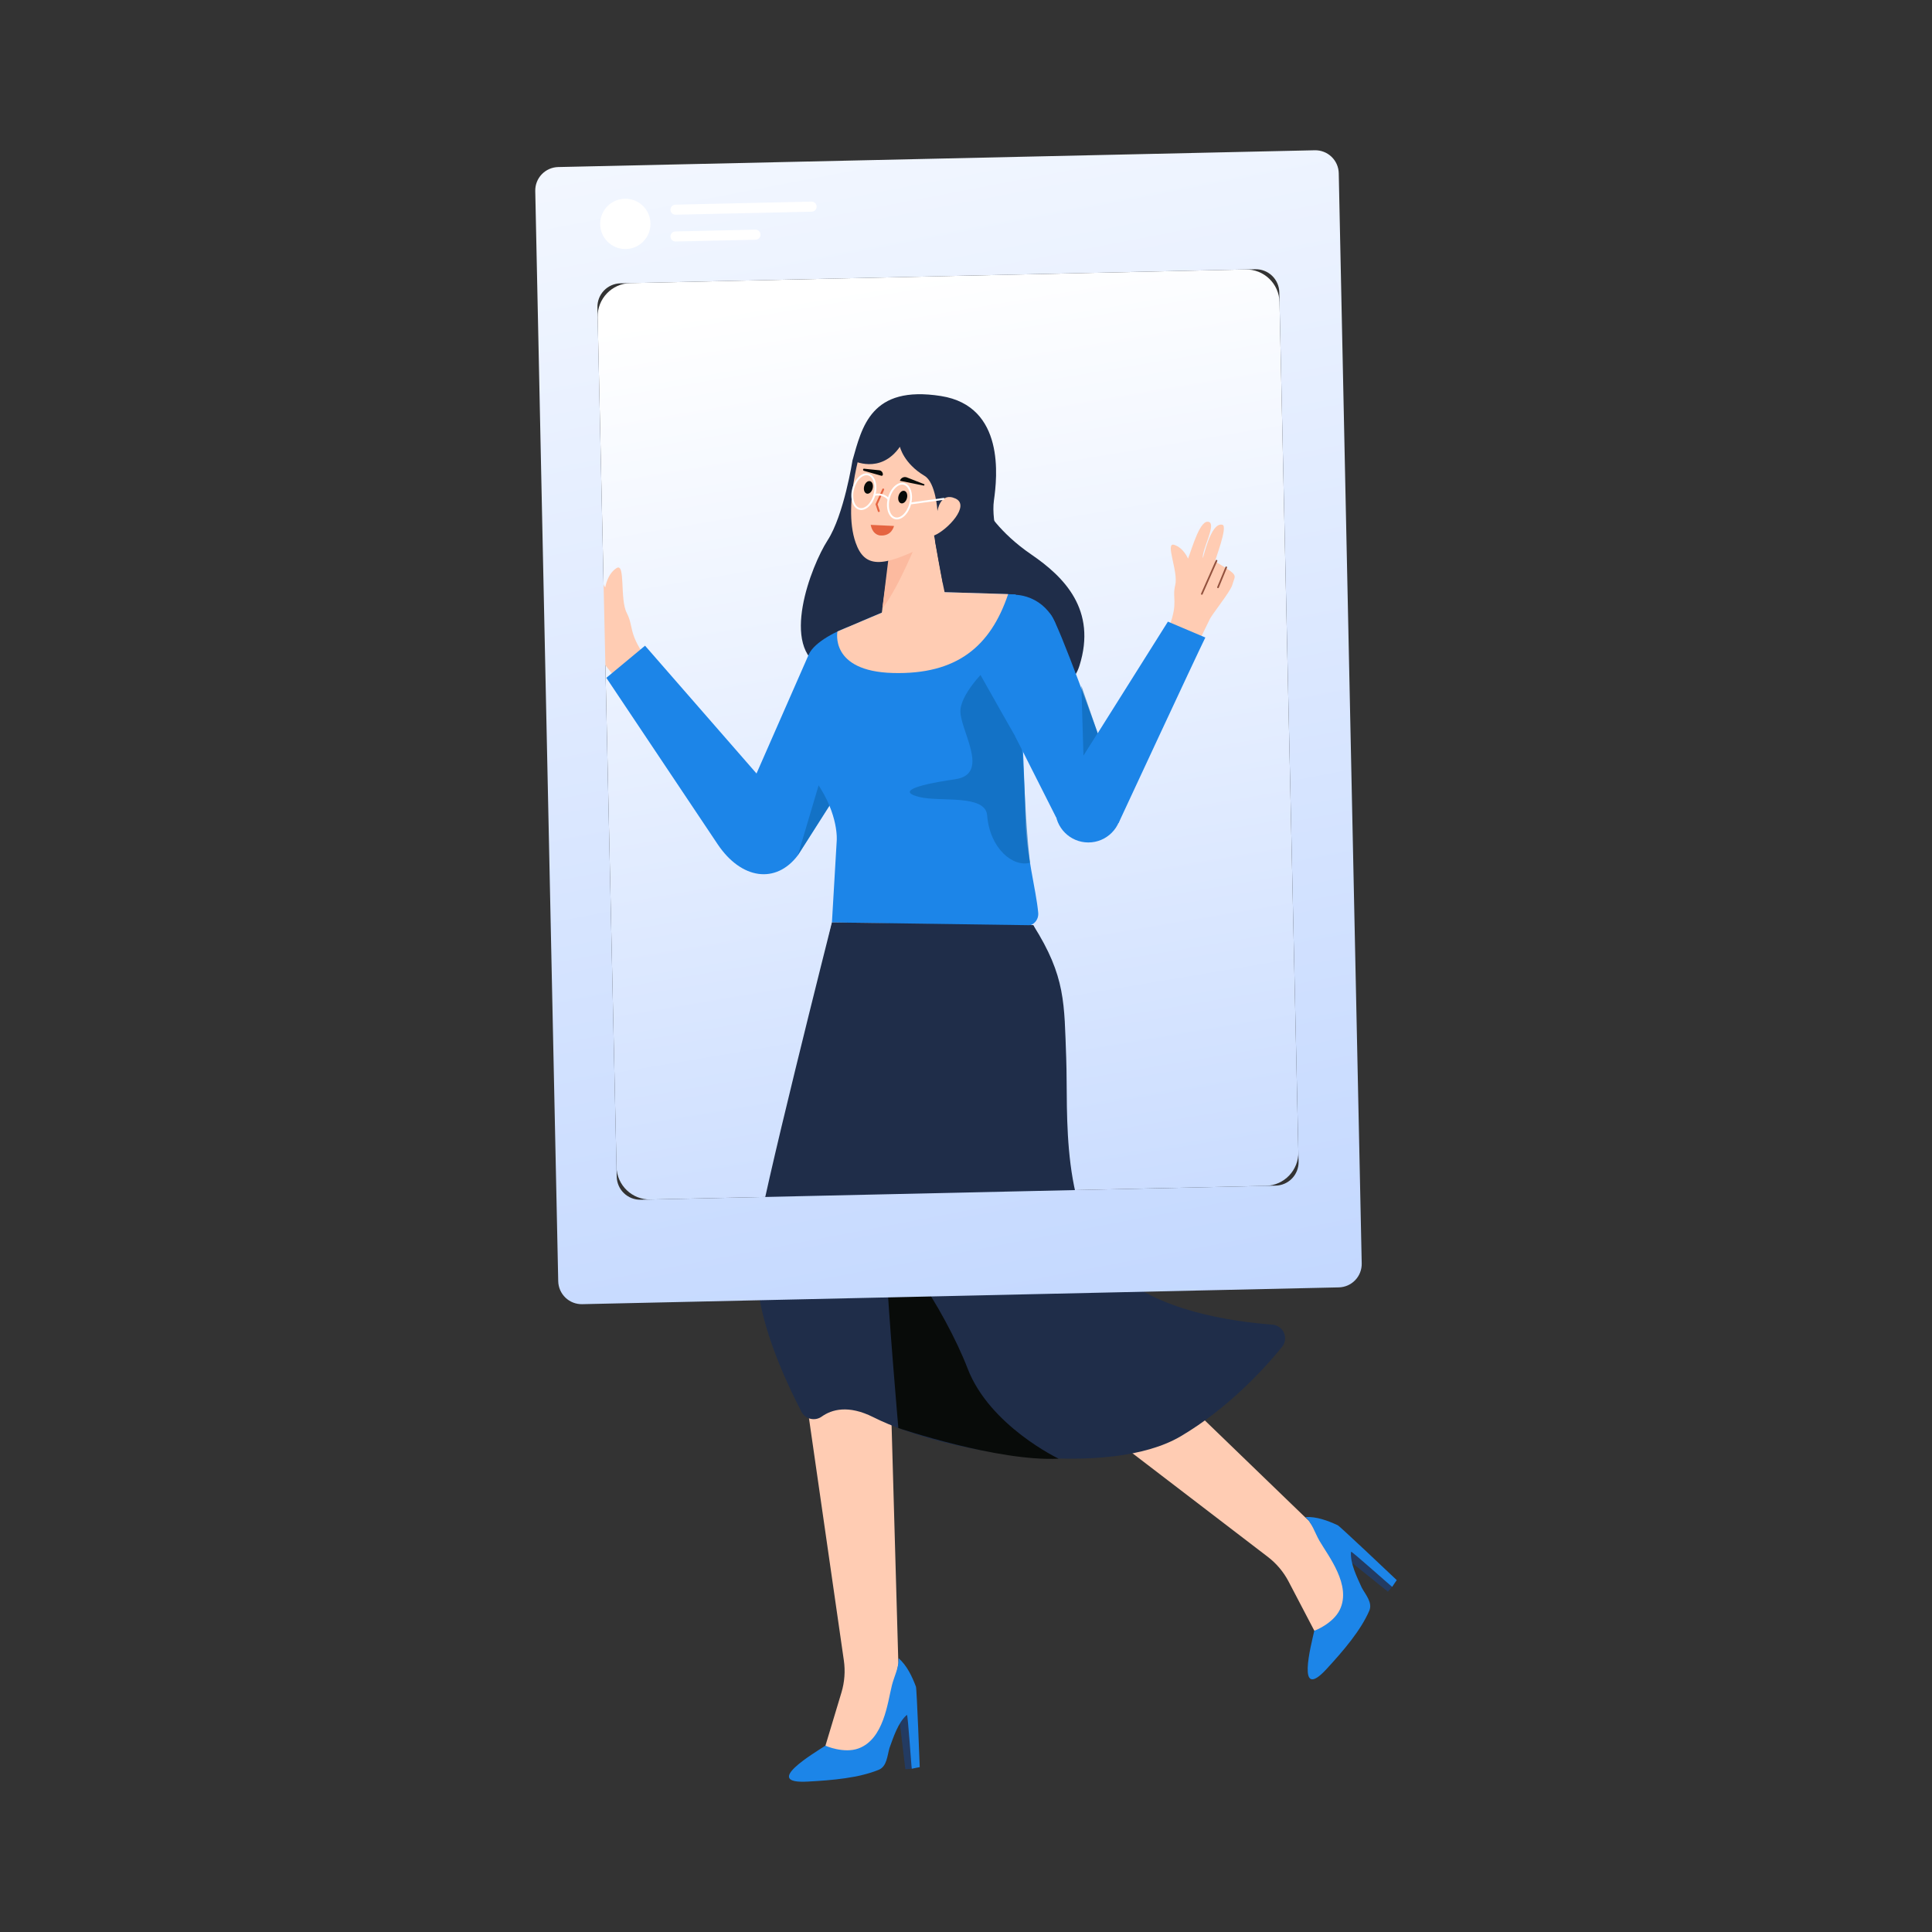 <svg width="800" height="800" viewBox="0 0 800 800" fill="none" xmlns="http://www.w3.org/2000/svg">
<rect x="0" y="0" width="800" height="800" fill="#333333" stroke="none"/>
<path d="M515.703 111.58L260.979 117.23C253.352 117.4 247.307 123.72 247.476 131.347L255.282 483.182C255.45 490.809 261.77 496.854 269.397 496.685L524.121 491.034C531.748 490.865 537.794 484.545 537.624 476.918L529.819 125.083C529.649 117.456 523.329 111.41 515.703 111.58Z" fill="url(#paint0_linear_84_1863)"/>
<path d="M559.684 641.688C559.496 641.709 559.412 641.813 559.517 641.897C559.433 642 559.433 642 559.454 642.188C559.059 643.481 558.779 644.806 558.619 646.148L574.698 659.071L576.477 657.071C576.477 657.071 570.544 649.729 568.315 647.594C567.356 646.653 566.502 645.796 565.648 644.938C564.899 644.163 564.233 643.285 563.587 642.595C562.692 641.361 560.081 641.835 560.061 641.647C559.956 641.564 559.684 641.688 559.684 641.688Z" fill="#233B62"/>
<path d="M438.118 529.41L453.638 544.456L540.446 628.284L542.029 629.728L542.715 630.794L542.819 630.878L555.117 649.507L556.49 651.639L556.947 652.35L565.27 665.041L558.414 668.45L556.429 669.427L553.628 670.777L549.218 673.064L549.135 673.168L544.453 675.579L544.224 675.224L533.538 654.803C531.465 650.859 528.559 647.412 525.022 644.7L430.631 572.442L412.688 558.707L438.118 529.41Z" fill="#FFCCB3"/>
<path d="M553.927 631.571C549.767 629.639 545.097 627.911 540.531 628.18C543.284 630.59 544.537 634.879 546.355 638.005C550.097 644.44 559.689 656.399 554.788 666.563C552.034 672.273 544.33 675.308 544.225 675.224C542.936 681.089 536.546 704.962 549.284 691.123C556.397 683.395 563.453 675.139 567 666.945C568.455 663.586 565.379 660.234 563.869 657.397C561.938 653.105 559.049 647.42 559.413 642.669L559.497 642.565C559.707 642.236 576.199 657.001 576.48 657.071C577.046 656.153 578.365 654.298 578.365 654.298C578.365 654.298 554.719 631.865 553.927 631.571Z" fill="#1C85E8"/>
<path d="M376.309 709.663C376.16 709.545 376.027 709.562 376.043 709.695C375.911 709.71 375.911 709.71 375.794 709.859C374.607 710.506 373.481 711.258 372.428 712.105L374.885 732.587L377.556 732.401C377.556 732.401 378.448 723.004 378.347 719.919C378.321 718.576 378.31 717.366 378.299 716.155C378.305 715.077 378.443 713.984 378.464 713.039C378.688 711.532 376.489 710.045 376.607 709.896C376.59 709.763 376.309 709.663 376.309 709.663Z" fill="#233B62"/>
<path d="M367.926 544.392L368.498 566L371.929 686.627L372.051 688.767L371.796 690.008L371.812 690.141L367.575 712.057L367.066 714.542L366.895 715.369L363.97 730.262L356.685 727.904L354.583 727.214L351.637 726.221L346.885 724.772L346.752 724.787L341.719 723.237L341.805 722.823L348.447 700.754C349.723 696.484 350.056 691.988 349.424 687.576L332.481 569.917L329.26 547.549L367.926 544.392Z" fill="#FFCCB3"/>
<path d="M379.268 698.402C377.645 694.111 375.515 689.61 372.064 686.61C372.346 690.258 370.243 694.201 369.356 697.706C367.531 704.923 366.024 720.18 355.414 724.018C349.452 726.174 341.823 722.955 341.807 722.822C336.784 726.113 315.522 738.71 334.304 737.725C344.793 737.175 355.611 736.207 363.876 732.831C367.265 731.447 367.41 726.9 368.315 723.816C369.936 719.397 371.845 713.313 375.429 710.172L375.562 710.156C375.942 710.068 377.406 732.156 377.557 732.401C378.603 732.141 380.843 731.738 380.843 731.738C380.843 731.738 379.629 699.166 379.268 698.402Z" fill="#1C85E8"/>
<path d="M340.243 543.329C355.062 543.329 367.076 531.315 367.076 516.496C367.076 501.677 355.062 489.663 340.243 489.663C325.424 489.663 313.41 501.677 313.41 516.496C313.41 531.315 325.424 543.329 340.243 543.329Z" fill="#1F2D49"/>
<path d="M377.024 499.288L369.457 435.263L366.953 523.649L377.024 499.288Z" fill="#0D1B33"/>
<path d="M344.539 382.269L427.862 383.125L435.96 399.882L343.131 388.215L344.539 382.269Z" fill="#0D1B33"/>
<path d="M407.118 548.964C421.937 548.964 433.95 536.951 433.95 522.131C433.95 507.313 421.937 495.299 407.118 495.299C392.299 495.299 380.285 507.313 380.285 522.131C380.285 536.951 392.299 548.964 407.118 548.964Z" fill="#1F2D49"/>
<path d="M254.768 280.677L248.425 272.558C247.098 270.656 245.331 269.103 243.277 268.029C240.156 266.466 235.371 263.552 233.707 260.637C230.952 256.006 220.091 243.496 229.512 233.772C232.999 230.184 232.127 231.033 239.099 231.14C246.07 231.248 247.14 238.481 250.624 243.217C250.624 243.217 251.406 237.755 255.257 235.26C259.109 232.764 256.552 248.006 259.515 253.782C262.477 259.558 260.083 261.742 267.102 271.89L254.768 280.677Z" fill="#FFCCB3"/>
<path d="M238.037 231.973L243.702 244.826L238.037 231.973Z" fill="#E56441"/>
<path d="M238.037 231.973L243.702 244.826" stroke="#E56441" stroke-width="0.803" stroke-linecap="round"/>
<path d="M230.648 234.259L238.498 247.944L230.648 234.259Z" fill="#E56441"/>
<path d="M230.648 234.259L238.498 247.944" stroke="#E56441" stroke-width="0.803" stroke-linecap="round"/>
<path d="M226.016 243.257L232.203 251.427L226.016 243.257Z" fill="#E56441"/>
<path d="M226.016 243.257L232.203 251.427" stroke="#E56441" stroke-width="0.803" stroke-linecap="round"/>
<path d="M249.165 246.128C249.165 246.128 246.769 252.995 247.183 258.405L249.165 246.128Z" fill="#E56441"/>
<path d="M249.165 246.128C249.165 246.128 246.769 252.995 247.183 258.405" stroke="#E56441" stroke-width="0.803" stroke-linecap="round"/>
<path d="M353.007 190.614C353.007 190.614 349.469 213.236 342.705 223.708C335.942 234.181 322.633 268.435 340.742 276.508C358.851 284.581 378.726 269.989 375.678 234.536C372.63 199.082 359.599 185.884 353.007 190.614Z" fill="#1F2D49"/>
<path d="M353.007 258.9C346.495 261.158 337.417 265.735 334.96 270.844L313.255 320.29L267.101 267.37L251.078 280.675L297.177 349.603C306.951 364.162 321.281 366.166 330.367 354.178L348.503 325.693L353.007 258.9Z" fill="#1C85E8"/>
<path opacity="0.6" d="M343.751 301.464C343.751 301.464 341.793 298.089 341.793 315.71L330.367 354.177L348.502 325.692C363.051 306.132 351.558 300.907 343.751 301.464Z" fill="#0E66AF"/>
<path d="M408.316 210.852C408.316 210.852 413.401 220.276 427.086 229.634C440.519 238.819 454.331 252.478 446.953 275.739C439.574 298.999 399.665 273.001 389.367 257.153C379.07 241.304 385.048 217.243 385.048 217.243L408.316 210.852Z" fill="#1F2D49"/>
<path d="M368.287 252.415C368.287 252.415 351.49 259.061 348.925 261.113C346.36 263.164 343.926 279.908 339.566 287.859C335.205 295.81 328.827 310.483 338.143 323.962C347.459 337.44 346.468 348.143 346.468 348.143L344.486 381.955L424.77 383.434C425.477 383.456 426.181 383.329 426.835 383.058C427.488 382.789 428.077 382.383 428.563 381.868C429.048 381.353 429.418 380.742 429.65 380.074C429.881 379.405 429.968 378.695 429.904 377.99C429.012 368.132 424.937 354.289 424.616 338.592C424.182 317.319 420.578 246.133 420.578 246.133L388.883 245.139C381.839 246.352 368.287 252.415 368.287 252.415Z" fill="#1C85E8"/>
<path opacity="0.6" d="M410.096 275.292C410.096 275.292 398.396 285.96 397.708 293.875C397.019 301.79 410.573 320.464 395.537 322.666C377.106 325.364 372.282 327.99 380.826 330.056C389.369 332.12 408.054 328.803 408.76 337.626C409.865 351.445 419.517 359.201 426.5 357.239C421.816 315.195 427.333 296.86 410.096 275.292Z" fill="#0E66AF"/>
<path d="M368.142 231.881L364.547 258.082C364.547 258.082 362.283 263.563 368.244 263.948C374.207 264.332 382.886 261.094 388.194 256.802C393.502 252.51 393.27 252.052 391.95 248.401C390.629 244.75 386.118 217.887 386.118 217.887L368.142 231.881Z" fill="#FFCCB3"/>
<path d="M368.318 227.849L380.303 222.852C380.303 222.852 372.263 243.155 365.357 251.992L368.318 227.849Z" fill="#FCBA9F"/>
<path d="M357.956 181.418C357.956 181.418 348.539 208.208 354.29 224.667C358.041 235.401 365.389 234.814 382.658 226.304C398.491 218.501 402.518 212.784 402.518 212.784L404.253 185.756C404.253 185.756 367.914 159.609 357.956 181.418Z" fill="#FFCCB3"/>
<path d="M372.631 184.997C372.631 184.997 374.156 191.864 382.812 197.021C387.523 199.828 388.182 211.625 388.182 211.625C388.182 211.625 389.282 203.559 395.613 206.419C401.944 209.278 392.269 219.529 386.778 221.749C386.778 221.749 388.929 233.418 390.434 241.636L415.3 230.855C415.3 230.855 410.239 216.575 411.566 207.194C412.892 197.814 416.273 168.213 389.667 163.992C360.56 159.374 356.944 176.854 353.008 190.614C353.008 190.614 364.468 196.687 372.631 184.997Z" fill="#1F2D49"/>
<path d="M361.035 217.746L369.668 218.152C369.649 218.207 369.627 218.266 369.602 218.329C369.453 218.709 369.205 219.21 368.813 219.693C368.044 220.64 366.693 221.557 364.316 221.326C362.856 221.045 362.018 220.067 361.535 219.117C361.292 218.64 361.145 218.179 361.057 217.836C361.049 217.805 361.042 217.775 361.035 217.746Z" fill="#E56441" stroke="#E56441" stroke-width="0.777"/>
<path d="M361.34 202.285C361.72 200.863 361.245 199.5 360.28 199.242C359.315 198.984 358.225 199.929 357.844 201.351C357.464 202.773 357.939 204.136 358.904 204.394C359.869 204.652 360.959 203.708 361.34 202.285Z" fill="#080B09"/>
<path d="M375.549 206.301C375.929 204.878 375.455 203.516 374.489 203.258C373.523 203 372.433 203.944 372.053 205.367C371.673 206.789 372.147 208.151 373.112 208.409C374.078 208.667 375.168 207.724 375.549 206.301Z" fill="#080B09"/>
<path d="M357.736 194.95L364.957 197.007C365.083 197.032 365.213 197.01 365.324 196.946C365.435 196.882 365.519 196.78 365.56 196.659C365.592 196.431 365.578 196.199 365.519 195.977C365.46 195.755 365.356 195.547 365.213 195.366C365.071 195.185 364.894 195.035 364.692 194.925C364.49 194.814 364.268 194.745 364.039 194.724L357.839 194.086C357.363 193.959 357.141 194.791 357.736 194.95Z" fill="#080B09"/>
<path d="M382.42 201.062L372.629 199.082C372.717 198.791 372.864 198.521 373.062 198.291C373.261 198.06 373.505 197.873 373.781 197.742C374.056 197.611 374.355 197.54 374.659 197.532C374.963 197.524 375.266 197.58 375.548 197.697L382.697 200.5C382.935 200.563 382.777 201.158 382.42 201.062Z" fill="#080B09"/>
<path d="M365.707 202.681L362.959 208.809L363.889 211.624" stroke="#E56441" stroke-width="0.803" stroke-linecap="round"/>
<path d="M413.527 257.634C413.527 257.634 431.668 248.899 435.077 254.509C438.369 258.083 455.613 306.616 455.613 306.616L431.549 324.073C426.269 315.695 402.322 272.975 402.322 272.975L413.527 257.634Z" fill="#1C85E8"/>
<path d="M419.513 283.965C429.925 283.965 438.366 275.524 438.366 265.112C438.366 254.7 429.925 246.259 419.513 246.259C409.101 246.259 400.66 254.7 400.66 265.112C400.66 275.524 409.101 283.965 419.513 283.965Z" fill="#1C85E8"/>
<path d="M462.804 328.584L437.294 338.413L420.346 304.863L447.881 287.553L462.804 328.584Z" fill="#1C85E8"/>
<path opacity="0.6" d="M454.537 303.613L448.642 312.983L447.771 283.963L454.537 303.613Z" fill="#0E66AF"/>
<path d="M484.221 259.274C487.958 249.132 485.25 247.91 486.64 242.25C488.016 236.723 482.262 224.394 486.186 225.606C490.11 226.817 491.942 231.324 491.942 231.324C493.784 226.519 497.096 214.499 500.726 216.196C503.496 217.49 497.737 227.576 498.047 231.004C498.14 232.022 501.155 215.967 506.201 217.306C508.591 217.94 502.893 232.314 503.159 232.472C513.323 238.641 511.535 237.649 510.256 242.241C509.42 245.123 501.556 254.708 500.817 256.657L497.233 263.98L484.221 259.274Z" fill="#FFCCB3"/>
<path d="M497.652 245.929L503.735 232.18L497.652 245.929Z" fill="#93523E"/>
<path d="M497.652 245.929L503.735 232.18" stroke="#93523E" stroke-width="0.699" stroke-linecap="round"/>
<path d="M504.346 243.198L507.758 234.911L504.346 243.198Z" fill="#93523E"/>
<path d="M504.346 243.198L507.758 234.911" stroke="#93523E" stroke-width="0.699" stroke-linecap="round"/>
<path d="M450.659 348.844C458.218 348.844 464.345 342.716 464.345 335.158C464.345 327.599 458.218 321.472 450.659 321.472C443.101 321.472 436.973 327.599 436.973 335.158C436.973 342.716 443.101 348.844 450.659 348.844Z" fill="#1C85E8"/>
<path d="M463.165 340.823C463.165 340.823 495.341 271.577 499.105 263.979L483.606 257.41L439.938 326.822L463.165 340.823Z" fill="#1C85E8"/>
<path d="M344.488 381.956C344.488 381.956 313.91 502.654 313.853 511.854C313.8 520.619 308.153 538.507 331.858 584.576C332.24 585.305 332.775 585.943 333.425 586.447C334.075 586.95 334.827 587.308 335.628 587.495C336.43 587.682 337.261 587.694 338.068 587.531C338.875 587.367 339.636 587.031 340.3 586.546C344.356 583.676 351.222 581.604 361.592 586.813C392.407 602.289 459.256 612.284 488.979 594.696C508.237 583.303 522.908 567.477 530.853 557.745C531.509 556.939 531.93 555.969 532.072 554.94C532.214 553.911 532.071 552.863 531.66 551.909C531.247 550.956 530.581 550.134 529.734 549.533C528.886 548.932 527.891 548.575 526.855 548.5C510.267 547.263 478.438 542.732 461.8 526.168C438.653 503.124 442.351 461.046 441.499 438.223C440.647 415.4 441.333 404.432 427.864 383.127L344.488 381.956Z" fill="#1F2D49"/>
<path d="M438.367 604.01C438.367 604.01 409.772 590.421 400.66 566.65C391.548 542.879 365.981 502.906 366.953 523.649C367.925 544.392 371.988 591.319 371.988 591.319C371.988 591.319 413.284 605.3 438.367 604.01Z" fill="#080B09"/>
<path d="M346.773 261.479C346.773 261.479 343.359 277.978 369.753 278.674C396.148 279.371 410.121 267.77 417.456 246.005L391.135 245.208L365.148 253.7L346.773 261.479Z" fill="#FFCCB3"/>
<path d="M221.639 79.089L231.149 530.522C231.177 531.799 231.455 533.057 231.968 534.226C232.482 535.394 233.221 536.45 234.143 537.333C235.065 538.216 236.151 538.909 237.341 539.371C238.532 539.834 239.8 540.058 241.076 540.03L554.362 533.079C556.935 533.022 559.382 531.945 561.162 530.086C562.943 528.227 563.913 525.736 563.858 523.163L554.347 71.729C554.321 70.453 554.042 69.195 553.529 68.026C553.015 66.858 552.276 65.802 551.354 64.918C550.432 64.035 549.345 63.343 548.155 62.881C546.966 62.418 545.696 62.195 544.42 62.223L231.135 69.173C228.561 69.23 226.116 70.306 224.335 72.166C222.554 74.025 221.584 76.515 221.639 79.089ZM528.221 490.943L265.301 496.777C264.026 496.805 262.757 496.582 261.568 496.119C260.379 495.658 259.293 494.966 258.371 494.084C257.449 493.202 256.71 492.148 256.196 490.98C255.682 489.813 255.402 488.555 255.374 487.28L247.387 127.249C247.358 125.974 247.582 124.706 248.044 123.516C248.505 122.327 249.197 121.241 250.079 120.319C250.961 119.397 252.015 118.658 253.183 118.144C254.35 117.63 255.608 117.351 256.883 117.322L519.803 111.489C521.078 111.461 522.347 111.684 523.536 112.146C524.725 112.607 525.811 113.299 526.732 114.181C527.655 115.063 528.394 116.117 528.908 117.285C529.422 118.453 529.702 119.71 529.73 120.985L537.717 481.016C537.745 482.291 537.522 483.56 537.06 484.749C536.598 485.938 535.906 487.024 535.025 487.947C534.143 488.868 533.088 489.607 531.921 490.122C530.754 490.636 529.496 490.915 528.221 490.943Z" fill="url(#paint1_linear_84_1863)"/>
<path d="M258.937 103.124C264.689 103.124 269.352 98.46 269.352 92.708C269.352 86.955 264.689 82.292 258.937 82.292C253.185 82.292 248.521 86.955 248.521 92.708C248.521 98.46 253.185 103.124 258.937 103.124Z" fill="white"/>
<path d="M279.707 86.821L336.069 85.571" stroke="white" stroke-width="4.17" stroke-miterlimit="10" stroke-linecap="round"/>
<path d="M279.707 97.915L312.826 97.181" stroke="white" stroke-width="4.17" stroke-miterlimit="10" stroke-linecap="round"/>
<path d="M376.906 208.606C376.395 210.613 375.414 212.28 374.26 213.356C373.103 214.435 371.817 214.886 370.658 214.591C369.5 214.298 368.586 213.287 368.084 211.785C367.584 210.289 367.518 208.357 368.028 206.35C368.538 204.343 369.52 202.676 370.673 201.6C371.831 200.521 373.117 200.07 374.275 200.364C375.433 200.659 376.348 201.669 376.85 203.17C377.349 204.667 377.415 206.599 376.906 208.606Z" stroke="white" stroke-width="0.777"/>
<path d="M362.142 204.72C361.631 206.728 360.65 208.394 359.496 209.47C358.339 210.549 357.053 211 355.894 210.705C354.736 210.412 353.822 209.401 353.32 207.899C352.82 206.403 352.754 204.471 353.265 202.464C353.774 200.457 354.756 198.79 355.91 197.714C357.067 196.635 358.354 196.184 359.512 196.478C360.669 196.773 361.585 197.783 362.086 199.284C362.586 200.781 362.652 202.713 362.142 204.72Z" stroke="white" stroke-width="0.777"/>
<path d="M361.863 204.98C363.159 204.591 366.215 204.436 368.08 206.922" stroke="white" stroke-width="0.777"/>
<path d="M377.014 208.477L391.001 206.534" stroke="white" stroke-width="0.777"/>
<defs>
<linearGradient id="paint0_linear_84_1863" x1="381.292" y1="113.659" x2="515.114" y2="908.14" gradientUnits="userSpaceOnUse">
<stop stop-color="white"/>
<stop offset="1" stop-color="#94B9FF"/>
</linearGradient>
<linearGradient id="paint1_linear_84_1863" x1="353.13" y1="-89.809" x2="571.705" y2="1051.6" gradientUnits="userSpaceOnUse">
<stop stop-color="white"/>
<stop offset="1" stop-color="#94B9FF"/>
</linearGradient>
</defs>
</svg>
